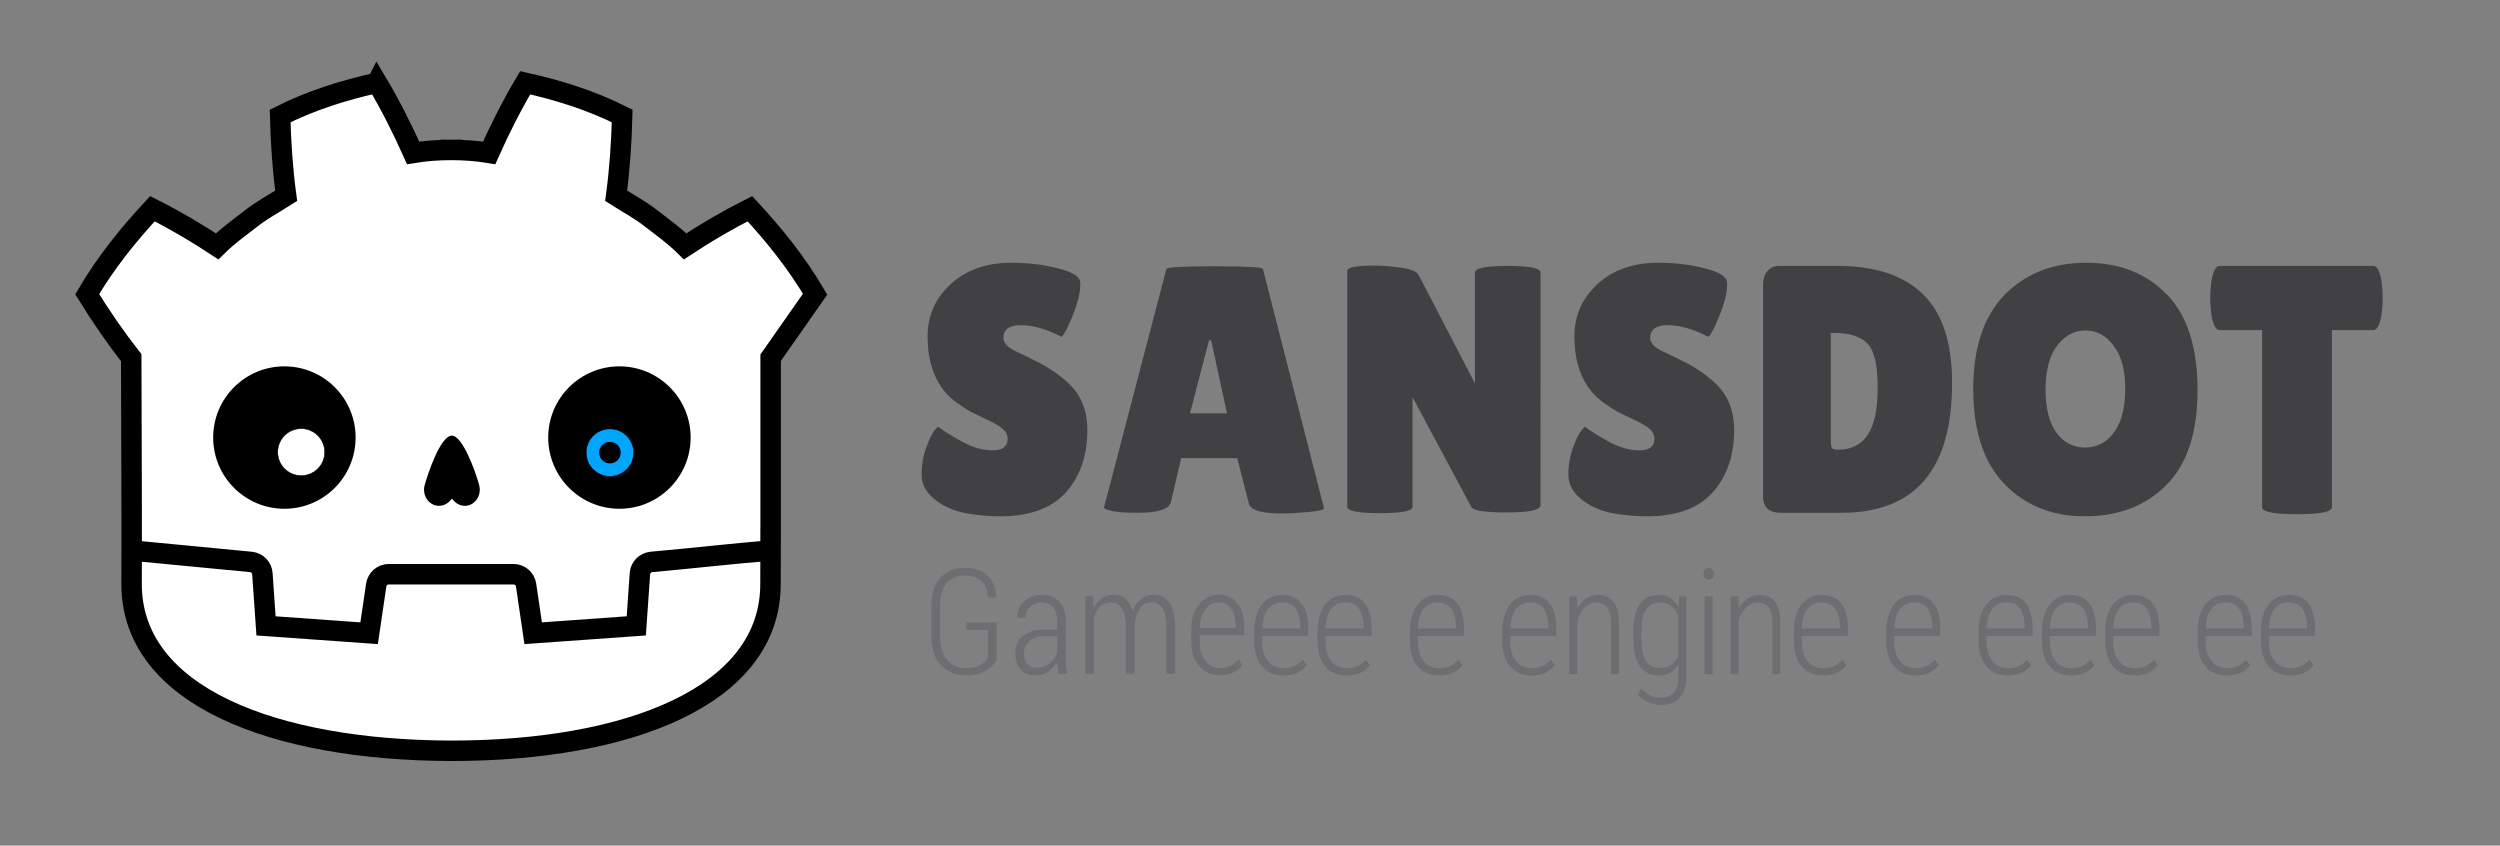 <?xml version="1.0" encoding="UTF-8" standalone="no"?>
<svg
   width="1224"
   height="414"
   version="1.1"
   id="svg11"
   sodipodi:docname="sans full logo.svg"
   inkscape:version="1.3.2 (091e20ef0f, 2023-11-25, custom)"
   xmlns:inkscape="http://www.inkscape.org/namespaces/inkscape"
   xmlns:sodipodi="http://sodipodi.sourceforge.net/DTD/sodipodi-0.dtd"
   xmlns="http://www.w3.org/2000/svg"
   xmlns:svg="http://www.w3.org/2000/svg">
  <rect width="100%" height="100%" fill="#808080" stroke="none"/>
  <path
     style="-inkscape-font-specification:'Lilita One';fill:#414042;stroke-width:8.993;stroke-linejoin:bevel;stroke-dashoffset:18.747"
     d="m 459.329,208.932 q 3.281,2.59 11.223,7.079 8.115,4.489 15.367,4.489 7.425,0 7.425,-5.698 0,-2.59 -2.072,-4.489 -2.072,-2.072 -7.597,-4.662 -5.525,-2.59 -8.288,-3.971 -2.763,-1.554 -7.425,-4.835 -4.489,-3.453 -6.907,-7.079 -6.907,-9.842 -6.907,-25.037 0,-15.195 11.223,-25.555 11.396,-10.533 29.699,-10.533 12.432,0 22.965,2.763 10.533,2.59 10.878,6.907 0,0.518 0,1.036 0,6.043 -3.799,15.367 -3.799,9.151 -5.353,10.187 -11.051,-5.698 -19.857,-5.698 -8.633,0 -8.633,6.216 0,3.799 6.389,6.734 1.381,0.691 3.971,1.899 2.59,1.209 5.871,2.935 3.453,1.554 7.252,4.144 3.971,2.417 8.461,6.561 9.151,8.633 9.151,22.792 0,18.475 -10.187,30.217 -10.187,11.741 -31.425,12.087 -10.36,0 -18.821,-1.727 -8.288,-1.727 -14.504,-6.734 -6.216,-5.007 -6.216,-12.087 0,-7.079 2.59,-13.986 2.59,-7.079 5.525,-9.324 z m 168.349,42.476 q -15.022,0 -16.231,-4.835 l -5.698,-22.274 h -27.454 l -5.007,21.411 q -1.036,5.353 -16.576,5.353 -8.288,0 -12.259,-0.863 -3.971,-1.036 -3.971,-1.554 l 30.562,-116.895 q 0,-1.381 23.655,-1.381 23.655,0 23.655,1.381 l 29.871,117.068 q 0,1.209 -7.943,1.899 -7.943,0.691 -12.605,0.691 z m -45.066,-49.037 h 18.13 l -7.77,-35.742 h -1.036 z m 171.63,44.893 q 0,3.626 -16.231,3.626 -16.231,0 -17.612,-2.59 l -28.835,-53.872 v 53.699 q 0,3.108 -16.058,3.108 -15.885,0 -15.885,-3.108 V 132.613 q 0,-2.59 13.641,-2.59 5.353,0 12.432,1.036 7.252,0.863 8.806,3.453 l 27.627,53.181 v -54.217 q 0,-3.281 16.058,-3.281 16.058,0 16.058,3.281 z m 21.756,-38.332 q 3.281,2.59 11.223,7.079 8.115,4.489 15.367,4.489 7.425,0 7.425,-5.698 0,-2.59 -2.072,-4.489 -2.072,-2.072 -7.597,-4.662 -5.525,-2.59 -8.288,-3.971 -2.763,-1.554 -7.425,-4.835 -4.489,-3.453 -6.907,-7.079 -6.907,-9.842 -6.907,-25.037 0,-15.195 11.223,-25.555 11.396,-10.533 29.699,-10.533 12.432,0 22.965,2.763 10.533,2.59 10.878,6.907 0,0.518 0,1.036 0,6.043 -3.799,15.367 -3.799,9.151 -5.353,10.187 -11.051,-5.698 -19.857,-5.698 -8.633,0 -8.633,6.216 0,3.799 6.389,6.734 1.381,0.691 3.971,1.899 2.59,1.209 5.871,2.935 3.453,1.554 7.252,4.144 3.971,2.417 8.461,6.561 9.151,8.633 9.151,22.792 0,18.475 -10.187,30.217 -10.187,11.741 -31.425,12.087 -10.36,0 -18.821,-1.727 -8.288,-1.727 -14.504,-6.734 -6.216,-5.007 -6.216,-12.087 0,-7.079 2.59,-13.986 2.59,-7.079 5.525,-9.324 z m 87.196,34.188 v -103.6 q 0,-4.317 2.072,-6.734 2.245,-2.59 5.698,-2.59 h 28.835 q 27.454,0 41.613,13.813 14.331,13.813 14.331,43.512 0,63.541 -54.217,63.541 h -29.526 q -8.806,0 -8.806,-7.943 z m 33.152,-80.117 v 51.627 q 0,3.626 0.518,4.662 0.518,0.863 3.108,0.863 9.497,0 14.331,-7.079 5.007,-7.079 5.007,-23.483 0,-16.576 -5.18,-21.583 -5.007,-5.007 -16.058,-5.007 z m 124.492,89.786 q -24.173,0 -39.541,-15.885 -15.195,-15.885 -15.195,-46.274 0,-30.562 15.367,-46.274 15.54,-15.713 39.886,-15.713 24.518,0 39.541,15.54 15.022,15.367 15.022,46.792 0,31.253 -15.367,46.62 -15.367,15.195 -39.713,15.195 z m 0.173,-90.995 q -8.288,0 -13.986,7.597 -5.525,7.597 -5.525,21.411 0,13.641 5.353,21.065 5.353,7.252 13.986,7.252 8.806,0 14.159,-7.425 5.525,-7.425 5.525,-21.238 0,-13.813 -5.698,-21.238 -5.525,-7.425 -13.813,-7.425 z m 120.693,86.506 q 0,3.453 -17.094,3.453 -17.094,0 -17.094,-3.453 v -86.678 h -20.72 q -2.935,0 -4.144,-7.943 -0.518,-3.799 -0.518,-7.77 0,-3.971 0.518,-7.77 1.209,-7.943 4.144,-7.943 h 75.11 q 2.935,0 4.144,7.943 0.518,3.799 0.518,7.77 0,3.971 -0.518,7.77 -1.209,7.943 -4.144,7.943 h -20.202 z"
     id="text1"
     aria-label="SANSDOT" />
  <defs
     id="defs11" />
  <sodipodi:namedview
     id="namedview11"
     pagecolor="#ffffff"
     bordercolor="#999999"
     borderopacity="1"
     inkscape:showpageshadow="2"
     inkscape:pageopacity="0"
     inkscape:pagecheckerboard="true"
     inkscape:deskcolor="#d1d1d1"
     inkscape:zoom="0.82035435"
     inkscape:cx="744.1906"
     inkscape:cy="247.45404"
     inkscape:window-width="1920"
     inkscape:window-height="1012"
     inkscape:window-x="0"
     inkscape:window-y="0"
     inkscape:window-maximized="1"
     inkscape:current-layer="svg11" />
  <path
     id="path4"
     d="M 472.322 278.047 C 467.385 278.047 463.432 279.656 460.482 282.826 C 457.524 286.021 456.051 290.6 456.051 296.57 L 456.051 311.783 C 456.051 317.885 457.614 322.562 460.736 325.805 C 463.871 329.075 467.999 330.691 473.131 330.691 C 477.02 330.691 480.222 329.892 482.742 328.285 C 485.266 326.687 486.99 324.922 487.93 322.996 L 487.93 304.746 L 473.057 304.746 L 473.057 308.449 L 483.676 308.449 L 483.676 321.777 C 482.994 323.267 481.789 324.525 480.051 325.553 C 478.321 326.597 476.007 327.105 473.131 327.105 C 469.189 327.105 466.068 325.807 463.752 323.215 C 461.435 320.602 460.276 316.807 460.275 311.832 L 460.275 296.531 C 460.275 291.733 461.348 288.08 463.498 285.562 C 465.653 283.036 468.602 281.777 472.322 281.777 C 475.997 281.777 478.781 282.719 480.652 284.58 C 482.534 286.458 483.534 289.118 483.674 292.561 L 487.613 292.561 L 487.68 292.359 C 487.559 287.865 486.172 284.347 483.533 281.828 C 480.885 279.317 477.146 278.047 472.322 278.047 z M 836.584 278.137 C 835.764 278.137 835.131 278.418 834.686 278.98 C 834.24 279.543 834.018 280.223 834.018 281.02 C 834.018 281.816 834.24 282.496 834.686 283.059 C 835.131 283.598 835.764 283.867 836.584 283.867 C 837.404 283.867 838.037 283.598 838.482 283.059 C 838.951 282.496 839.186 281.816 839.186 281.02 C 839.186 280.223 838.951 279.543 838.482 278.98 C 838.037 278.418 837.404 278.137 836.584 278.137 z M 545.34 291.152 C 543.089 291.152 541.13 291.723 539.465 292.863 C 537.806 294.02 536.467 295.648 535.467 297.76 L 535.107 291.859 L 531.383 291.857 L 531.383 329.871 L 535.602 329.871 L 535.602 302.504 C 536.186 300.161 537.149 298.314 538.502 296.965 C 539.847 295.622 541.641 294.945 543.859 294.945 C 546.179 294.945 547.986 295.911 549.285 297.857 C 550.591 299.804 551.23 303.061 551.23 307.615 L 551.23 329.873 L 555.455 329.873 L 555.455 306.014 C 555.763 302.823 556.611 300.18 557.986 298.068 C 559.369 295.956 561.292 294.918 563.754 294.918 C 566.093 294.918 567.901 295.87 569.162 297.76 C 570.417 299.648 571.062 302.931 571.062 307.594 L 571.062 329.873 L 575.309 329.873 L 575.309 307.666 C 575.309 302.058 574.392 297.906 572.551 295.201 C 570.719 292.501 568.13 291.152 564.795 291.152 C 562.377 291.152 560.286 291.874 558.564 293.324 C 556.842 294.771 555.516 296.77 554.578 299.299 C 553.846 296.559 552.695 294.519 551.133 293.172 C 549.571 291.82 547.636 291.152 545.34 291.152 z M 596.564 291.158 C 592.881 291.158 589.739 292.741 587.123 295.908 C 584.514 299.089 583.211 303.091 583.211 307.889 L 583.211 314.201 C 583.212 318.99 584.511 322.921 587.107 325.994 C 589.711 329.072 593.063 330.615 597.162 330.615 L 597.16 330.613 C 599.711 330.613 601.902 330.171 603.713 329.303 C 605.529 328.431 607.014 327.253 608.162 325.797 L 606.434 322.807 C 605.395 324.131 604.07 325.203 602.557 325.939 C 601.049 326.661 599.237 327.027 597.16 327.027 C 594.168 327.027 591.782 325.811 590.025 323.361 C 588.272 320.915 587.391 317.852 587.391 314.172 L 587.391 311.01 L 609.146 311.01 L 609.146 306.84 C 609.147 302.055 608.043 298.242 605.834 295.404 C 603.632 292.571 600.547 291.158 596.564 291.158 z M 510.049 291.246 C 506.491 291.246 503.566 292.36 501.287 294.6 C 498.999 296.846 497.915 299.378 498.025 302.244 L 498.096 302.451 L 502.039 302.486 C 502.039 300.373 502.767 298.598 504.23 297.148 C 505.699 295.688 507.57 294.967 509.838 294.967 C 512.275 294.967 514.164 295.732 515.539 297.242 C 516.885 298.771 517.57 300.886 517.57 303.572 L 517.57 308.244 L 510.928 308.244 C 506.688 308.244 503.318 309.295 500.838 311.393 C 498.355 313.491 497.117 316.317 497.117 319.84 C 497.117 323.176 497.98 325.815 499.682 327.775 C 501.395 329.727 503.814 330.703 506.961 330.703 C 509.211 330.703 511.254 330.091 513.09 328.855 C 514.909 327.645 516.439 326.048 517.572 324.18 C 517.572 325.036 517.623 325.892 517.723 326.742 C 517.865 327.82 518.023 328.895 518.201 329.967 L 522.594 329.967 C 522.291 328.741 522.081 327.495 521.967 326.238 C 521.848 324.979 521.783 323.661 521.783 322.303 L 521.783 303.656 C 521.782 299.668 520.706 296.599 518.557 294.447 C 516.395 292.316 513.566 291.246 510.049 291.246 z M 627.771 291.285 C 623.506 291.285 620.154 292.879 617.717 296.066 C 615.279 299.23 614.061 303.602 614.061 309.18 L 614.061 313.82 C 614.107 319.234 615.396 323.406 617.928 326.336 C 620.459 329.266 623.963 330.73 628.439 330.73 C 633.502 330.73 637.275 329.031 639.76 325.633 L 637.721 323.031 C 635.4 325.773 632.365 327.145 628.615 327.145 C 625.217 327.145 622.58 325.961 620.705 323.594 C 618.854 321.227 617.928 317.863 617.928 313.504 L 617.928 311.359 L 640.533 311.359 L 640.533 307.703 C 640.486 302.148 639.373 298.023 637.193 295.328 C 635.037 292.633 631.896 291.285 627.771 291.285 z M 658.773 291.285 C 654.508 291.285 651.156 292.879 648.719 296.066 C 646.281 299.23 645.062 303.602 645.062 309.18 L 645.062 313.82 C 645.109 319.234 646.398 323.406 648.93 326.336 C 651.461 329.266 654.965 330.73 659.441 330.73 C 664.504 330.73 668.277 329.031 670.762 325.633 L 668.723 323.031 C 666.402 325.773 663.367 327.145 659.617 327.145 C 656.219 327.145 653.582 325.961 651.707 323.594 C 649.855 321.227 648.93 317.863 648.93 313.504 L 648.93 311.359 L 671.535 311.359 L 671.535 307.703 C 671.488 302.148 670.375 298.023 668.195 295.328 C 666.039 292.633 662.898 291.285 658.773 291.285 z M 704.006 291.285 C 699.74 291.285 696.389 292.879 693.951 296.066 C 691.514 299.23 690.295 303.602 690.295 309.18 L 690.295 313.82 C 690.342 319.234 691.631 323.406 694.162 326.336 C 696.693 329.266 700.197 330.73 704.674 330.73 C 709.736 330.73 713.51 329.031 715.994 325.633 L 713.955 323.031 C 711.635 325.773 708.6 327.145 704.85 327.145 C 701.451 327.145 698.814 325.961 696.939 323.594 C 695.088 321.227 694.162 317.863 694.162 313.504 L 694.162 311.359 L 716.768 311.359 L 716.768 307.703 C 716.721 302.148 715.607 298.023 713.428 295.328 C 711.271 292.633 708.131 291.285 704.006 291.285 z M 749.24 291.285 C 744.975 291.285 741.623 292.879 739.186 296.066 C 736.748 299.23 735.529 303.602 735.529 309.18 L 735.529 313.82 C 735.576 319.234 736.865 323.406 739.396 326.336 C 741.928 329.266 745.432 330.73 749.908 330.73 C 754.971 330.73 758.744 329.031 761.229 325.633 L 759.189 323.031 C 756.869 325.773 753.834 327.145 750.084 327.145 C 746.686 327.145 744.049 325.961 742.174 323.594 C 740.322 321.227 739.396 317.863 739.396 313.504 L 739.396 311.359 L 762.002 311.359 L 762.002 307.703 C 761.955 302.148 760.842 298.023 758.662 295.328 C 756.506 292.633 753.365 291.285 749.24 291.285 z M 782.455 291.285 C 780.229 291.285 778.236 291.895 776.479 293.113 C 774.744 294.332 773.314 295.973 772.189 298.035 L 772.084 291.988 L 768.357 291.988 L 768.357 330.027 L 772.26 330.027 L 772.26 303.625 C 773.104 300.953 774.334 298.855 775.951 297.332 C 777.592 295.785 779.432 295.012 781.471 295.012 C 783.979 295.012 785.818 295.82 786.99 297.438 C 788.162 299.055 788.76 301.562 788.783 304.961 L 788.783 330.027 L 792.65 330.027 L 792.65 304.539 C 792.486 295.703 789.088 291.285 782.455 291.285 z M 812.086 291.285 C 807.961 291.285 804.867 292.785 802.805 295.785 C 800.742 298.762 799.711 303.25 799.711 309.25 L 799.711 313.363 C 799.781 318.988 800.859 323.289 802.945 326.266 C 805.055 329.242 808.09 330.73 812.051 330.73 C 816.387 330.73 819.621 328.914 821.754 325.281 L 821.754 331.328 C 821.73 334.773 820.992 337.34 819.539 339.027 C 818.109 340.715 815.812 341.559 812.648 341.559 C 809.227 341.559 806.215 340.07 803.613 337.094 L 801.785 339.906 C 802.887 341.383 804.492 342.625 806.602 343.633 C 808.734 344.664 810.844 345.18 812.93 345.18 C 817.078 345.18 820.23 343.984 822.387 341.594 C 824.566 339.203 825.668 335.711 825.691 331.117 L 825.691 291.988 L 822.07 291.988 L 821.859 297.297 C 819.727 293.289 816.469 291.285 812.086 291.285 z M 861.469 291.285 C 859.242 291.285 857.25 291.895 855.492 293.113 C 853.758 294.332 852.328 295.973 851.203 298.035 L 851.098 291.988 L 847.371 291.988 L 847.371 330.027 L 851.273 330.027 L 851.273 303.625 C 852.117 300.953 853.348 298.855 854.965 297.332 C 856.605 295.785 858.445 295.012 860.484 295.012 C 862.992 295.012 864.832 295.82 866.004 297.438 C 867.176 299.055 867.773 301.562 867.797 304.961 L 867.797 330.027 L 871.664 330.027 L 871.664 304.539 C 871.5 295.703 868.102 291.285 861.469 291.285 z M 891.977 291.285 C 887.711 291.285 884.359 292.879 881.922 296.066 C 879.484 299.23 878.266 303.602 878.266 309.18 L 878.266 313.82 C 878.312 319.234 879.602 323.406 882.133 326.336 C 884.664 329.266 888.168 330.73 892.645 330.73 C 897.707 330.73 901.48 329.031 903.965 325.633 L 901.926 323.031 C 899.605 325.773 896.57 327.145 892.82 327.145 C 889.422 327.145 886.785 325.961 884.91 323.594 C 883.059 321.227 882.133 317.863 882.133 313.504 L 882.133 311.359 L 904.738 311.359 L 904.738 307.703 C 904.691 302.148 903.578 298.023 901.398 295.328 C 899.242 292.633 896.102 291.285 891.977 291.285 z M 937.211 291.285 C 932.945 291.285 929.594 292.879 927.156 296.066 C 924.719 299.23 923.5 303.602 923.5 309.18 L 923.5 313.82 C 923.547 319.234 924.836 323.406 927.367 326.336 C 929.898 329.266 933.402 330.73 937.879 330.73 C 942.941 330.73 946.715 329.031 949.199 325.633 L 947.16 323.031 C 944.84 325.773 941.805 327.145 938.055 327.145 C 934.656 327.145 932.02 325.961 930.145 323.594 C 928.293 321.227 927.367 317.863 927.367 313.504 L 927.367 311.359 L 949.973 311.359 L 949.973 307.703 C 949.926 302.148 948.812 298.023 946.633 295.328 C 944.477 292.633 941.336 291.285 937.211 291.285 z M 982.443 291.285 C 978.178 291.285 974.826 292.879 972.389 296.066 C 969.951 299.23 968.732 303.602 968.732 309.18 L 968.732 313.82 C 968.779 319.234 970.068 323.406 972.6 326.336 C 975.131 329.266 978.635 330.73 983.111 330.73 C 988.174 330.73 991.947 329.031 994.432 325.633 L 992.393 323.031 C 990.072 325.773 987.037 327.145 983.287 327.145 C 979.889 327.145 977.252 325.961 975.377 323.594 C 973.525 321.227 972.6 317.863 972.6 313.504 L 972.6 311.359 L 995.205 311.359 L 995.205 307.703 C 995.158 302.148 994.045 298.023 991.865 295.328 C 989.709 292.633 986.568 291.285 982.443 291.285 z M 1013.445 291.285 C 1009.18 291.285 1005.828 292.879 1003.391 296.066 C 1000.953 299.23 999.734 303.602 999.734 309.18 L 999.734 313.82 C 999.781 319.234 1001.07 323.406 1003.602 326.336 C 1006.133 329.266 1009.637 330.73 1014.113 330.73 C 1019.176 330.73 1022.949 329.031 1025.434 325.633 L 1023.394 323.031 C 1021.074 325.773 1018.039 327.145 1014.289 327.145 C 1010.891 327.145 1008.254 325.961 1006.379 323.594 C 1004.527 321.227 1003.602 317.863 1003.602 313.504 L 1003.602 311.359 L 1026.207 311.359 L 1026.207 307.703 C 1026.16 302.148 1025.047 298.023 1022.867 295.328 C 1020.711 292.633 1017.57 291.285 1013.445 291.285 z M 1044.447 291.285 C 1040.182 291.285 1036.83 292.879 1034.393 296.066 C 1031.955 299.23 1030.736 303.602 1030.736 309.18 L 1030.736 313.82 C 1030.783 319.234 1032.072 323.406 1034.603 326.336 C 1037.135 329.266 1040.639 330.73 1045.115 330.73 C 1050.178 330.73 1053.951 329.031 1056.436 325.633 L 1054.397 323.031 C 1052.076 325.773 1049.041 327.145 1045.291 327.145 C 1041.893 327.145 1039.256 325.961 1037.381 323.594 C 1035.529 321.227 1034.603 317.863 1034.603 313.504 L 1034.603 311.359 L 1057.209 311.359 L 1057.209 307.703 C 1057.162 302.148 1056.049 298.023 1053.869 295.328 C 1051.713 292.633 1048.572 291.285 1044.447 291.285 z M 1089.68 291.285 C 1085.414 291.285 1082.062 292.879 1079.625 296.066 C 1077.188 299.23 1075.969 303.602 1075.969 309.18 L 1075.969 313.82 C 1076.016 319.234 1077.305 323.406 1079.836 326.336 C 1082.367 329.266 1085.871 330.73 1090.348 330.73 C 1095.41 330.73 1099.184 329.031 1101.668 325.633 L 1099.629 323.031 C 1097.309 325.773 1094.273 327.145 1090.523 327.145 C 1087.125 327.145 1084.488 325.961 1082.613 323.594 C 1080.762 321.227 1079.836 317.863 1079.836 313.504 L 1079.836 311.359 L 1102.441 311.359 L 1102.441 307.703 C 1102.395 302.148 1101.281 298.023 1099.102 295.328 C 1096.945 292.633 1093.805 291.285 1089.68 291.285 z M 1120.682 291.285 C 1116.416 291.285 1113.064 292.879 1110.627 296.066 C 1108.189 299.23 1106.971 303.602 1106.971 309.18 L 1106.971 313.82 C 1107.018 319.234 1108.307 323.406 1110.838 326.336 C 1113.369 329.266 1116.873 330.73 1121.35 330.73 C 1126.412 330.73 1130.186 329.031 1132.67 325.633 L 1130.631 323.031 C 1128.311 325.773 1125.275 327.145 1121.525 327.145 C 1118.127 327.145 1115.49 325.961 1113.615 323.594 C 1111.764 321.227 1110.838 317.863 1110.838 313.504 L 1110.838 311.359 L 1133.443 311.359 L 1133.443 307.703 C 1133.397 302.148 1132.283 298.023 1130.103 295.328 C 1127.947 292.633 1124.807 291.285 1120.682 291.285 z M 834.58 291.988 L 834.58 330.027 L 838.518 330.027 L 838.518 291.988 L 834.58 291.988 z M 596.564 294.881 C 599.188 294.881 601.237 295.907 602.719 297.982 C 604.193 300.054 604.928 302.668 604.928 305.805 L 604.928 307.432 L 587.391 307.432 C 587.462 303.886 588.342 300.907 590.047 298.492 C 591.748 296.084 593.92 294.881 596.564 294.881 z M 627.771 294.941 C 633.49 294.941 636.443 298.855 636.631 306.684 L 636.631 307.703 L 617.963 307.703 C 618.127 303.531 619.029 300.367 620.67 298.211 C 622.334 296.031 624.701 294.941 627.771 294.941 z M 658.773 294.941 C 664.492 294.941 667.445 298.855 667.633 306.684 L 667.633 307.703 L 648.965 307.703 C 649.129 303.531 650.031 300.367 651.672 298.211 C 653.336 296.031 655.703 294.941 658.773 294.941 z M 704.006 294.941 C 709.725 294.941 712.678 298.855 712.865 306.684 L 712.865 307.703 L 694.197 307.703 C 694.361 303.531 695.264 300.367 696.904 298.211 C 698.568 296.031 700.936 294.941 704.006 294.941 z M 749.24 294.941 C 754.959 294.941 757.912 298.855 758.1 306.684 L 758.1 307.703 L 739.432 307.703 C 739.596 303.531 740.498 300.367 742.139 298.211 C 743.803 296.031 746.17 294.941 749.24 294.941 z M 891.977 294.941 C 897.695 294.941 900.648 298.855 900.836 306.684 L 900.836 307.703 L 882.168 307.703 C 882.332 303.531 883.234 300.367 884.875 298.211 C 886.539 296.031 888.906 294.941 891.977 294.941 z M 937.211 294.941 C 942.93 294.941 945.883 298.855 946.07 306.684 L 946.07 307.703 L 927.402 307.703 C 927.566 303.531 928.469 300.367 930.109 298.211 C 931.773 296.031 934.141 294.941 937.211 294.941 z M 982.443 294.941 C 988.162 294.941 991.115 298.855 991.303 306.684 L 991.303 307.703 L 972.635 307.703 C 972.799 303.531 973.701 300.367 975.342 298.211 C 977.006 296.031 979.373 294.941 982.443 294.941 z M 1013.445 294.941 C 1019.164 294.941 1022.117 298.855 1022.305 306.684 L 1022.305 307.703 L 1003.637 307.703 C 1003.801 303.531 1004.703 300.367 1006.344 298.211 C 1008.008 296.031 1010.375 294.941 1013.445 294.941 z M 1044.447 294.941 C 1050.166 294.941 1053.119 298.855 1053.307 306.684 L 1053.307 307.703 L 1034.639 307.703 C 1034.803 303.531 1035.705 300.367 1037.346 298.211 C 1039.01 296.031 1041.377 294.941 1044.447 294.941 z M 1089.68 294.941 C 1095.399 294.941 1098.352 298.855 1098.539 306.684 L 1098.539 307.703 L 1079.871 307.703 C 1080.035 303.531 1080.938 300.367 1082.578 298.211 C 1084.242 296.031 1086.609 294.941 1089.68 294.941 z M 1120.682 294.941 C 1126.4 294.941 1129.353 298.855 1129.541 306.684 L 1129.541 307.703 L 1110.873 307.703 C 1111.037 303.531 1111.939 300.367 1113.58 298.211 C 1115.244 296.031 1117.611 294.941 1120.682 294.941 z M 812.895 295.047 C 817.043 295.047 819.996 297.215 821.754 301.551 L 821.754 320.992 C 820.02 325 817.043 327.004 812.824 327.004 C 809.66 327.004 807.34 325.855 805.863 323.559 C 804.387 321.262 803.648 317.676 803.648 312.801 L 803.648 309.004 C 803.672 304.246 804.422 300.73 805.898 298.457 C 807.375 296.184 809.707 295.047 812.895 295.047 z M 510.814 311.52 L 517.57 311.52 L 517.57 319.742 C 516.814 321.825 515.539 323.536 513.719 324.889 C 511.903 326.238 509.822 326.898 507.486 326.898 C 505.543 326.898 504.033 326.268 502.953 324.979 C 501.871 323.694 501.338 322.028 501.338 319.998 C 501.338 317.598 502.194 315.578 503.92 313.961 C 505.644 312.333 507.941 311.52 510.814 311.52 z "
     style="fill:#6d6e71;fill-opacity:1" />
  <g
     id="g12"
     transform="matrix(0.384,0,0,0.384,-31.419,141.355)"
     style="display:inline">
    <g
       id="g82-3"
       transform="matrix(4.163,0,0,-4.163,249.701,87.964)"
       style="fill:#ffffff;stroke:#000000;stroke-width:2.402;stroke-dasharray:none">
      <path
         id="path84-6"
         style="fill:#ffffff;fill-opacity:1;fill-rule:nonzero;stroke:#000000;stroke-width:6.264;stroke-dasharray:none"
         d="M 75.173,84.205 C 64.989,81.941 54.915,78.789 45.47,74.035 45.686,65.695 46.226,57.704 47.319,49.587 43.651,47.237 39.795,45.22 36.369,42.469 32.888,39.791 29.334,37.23 26.182,34.098 19.885,38.263 13.22,42.176 6.354,45.631 -1.047,37.666 -7.968,29.07 -13.621,19.45 -9.368,12.57 -4.928,6.12 -0.134,-2.9471776e-4 L 4.0208254e-4,-47.514 v -6.035 -5.492 C 12.175,-60.18 24.347,-61.373 36.519,-62.546 c 1.896,-0.183 3.382,-1.709 3.514,-3.609 l 1.116,-15.978 31.574,-2.252 2.175,14.747 c 0.282,1.912 1.922,3.329 3.856,3.329 h 38.188 c 1.933,0 3.573,-1.417 3.855,-3.329 l 2.175,-14.747 31.575,2.252 1.115,15.978 c 0.133,1.9 1.618,3.425 3.514,3.609 12.175,1.084 24.325,2.479 36.504,3.505 v 4.711 l 0.015,0.005 V -2.9471776e-4 L 209.316,19.45 c -5.651,9.62 -12.575,18.216 -19.976,26.181 -6.864,-3.455 -13.531,-7.368 -19.828,-11.533 -3.151,3.132 -6.7,5.694 -10.186,8.372 -3.425,2.751 -7.285,4.768 -10.946,7.118 1.09,8.117 1.629,16.108 1.846,24.448 -9.446,4.754 -19.519,7.906 -29.708,10.17 -4.068,-6.837 -7.788,-14.242 -11.028,-21.48 -3.842,0.642 -7.702,0.88 -11.567,0.926 v 0.006 c -0.027,0 -0.052,-0.006 -0.075,-0.006 -0.024,0 -0.049,0.006 -0.073,0.006 v -0.006 c -3.872,-0.046 -7.728,-0.284 -11.571,-0.926 -3.238,7.238 -6.956,14.643 -11.03,21.48 z M 4.0208254e-4,-59.041 C 0.015,-62.539 -0.027,-68.542 -0.027,-69.305 c 0,-34.374 43.606,-50.895 97.782,-51.085 h 0.066 0.066 c 54.176,0 97.767,16.711 97.767,51.085 0,0.777 0.011,6.764 0.026,10.264"
         sodipodi:nodetypes="ccccccccccccccccsscccccccccccccccccccscccccscccscc" />
    </g>
    <path
       d="m 780.8,189.748 c 0,50.168 40.648,90.807 90.807,90.807 50.122,0 90.778,-40.64 90.778,-90.807 0,-50.134 -40.656,-90.753 -90.778,-90.753 -50.159,0 -90.807,40.619 -90.807,90.753"
       style="fill:#000000;fill-opacity:1;fill-rule:nonzero;stroke:none;stroke-width:1.333"
       id="path104-7"
       inkscape:connector-curvature="0"
       sodipodi:nodetypes="csssc" />
    <g
       id="g86-7"
       transform="matrix(4.163,0,0,-4.163,930.084,381.32)"
       style="fill:#ffffff;stroke:#000000;stroke-width:2.402;stroke-dasharray:none" />
    <g
       id="g90-3"
       transform="matrix(4.163,0,0,-4.163,535.227,189.748)"
       style="fill:#000000;stroke-width:0.32">
      <path
         d="m 0,0 c 0,-12.052 -9.765,-21.815 -21.813,-21.815 -12.042,0 -21.81,9.763 -21.81,21.815 0,12.044 9.768,21.802 21.81,21.802 C -9.765,21.802 0,12.044 0,0"
         style="fill:#000000;fill-opacity:1;fill-rule:nonzero;stroke:none;stroke-width:0.32"
         id="path92-5"
         inkscape:connector-curvature="0" />
    </g>
    <g
       id="g94-6"
       transform="matrix(4.163,0,0,-4.163,517.042,192.197)"
       style="fill:#000000;stroke:#000000;stroke-width:0.32">
      <path
         d="m -5.092,-3.881 c 0,-3.977 -3.223,-7.2 -7.203,-7.2 -3.978,0 -7.203,3.223 -7.203,7.2 0,3.977 3.225,7.203 7.203,7.203 3.98,0 7.203,-3.226 7.203,-7.203"
         style="fill:#ffffff;fill-opacity:1;fill-rule:nonzero;stroke:#000000;stroke-width:0.159"
         id="path96-2"
         inkscape:connector-curvature="0" />
    </g>
    <g
       id="g106-0"
       transform="matrix(2.092,0,0,-2.092,829.19,208.975)"
       style="fill:#00a6fe;fill-opacity:1;stroke:#000000;stroke-width:0.32">
      <path
         d="m 0,0 c 0,-7.994 6.477,-14.473 14.471,-14.473 8.002,0 14.479,6.479 14.479,14.473 0,7.994 -6.477,14.479 -14.479,14.479 C 6.477,14.479 0,7.994 0,0"
         style="fill:#00a6fe;fill-opacity:1;fill-rule:nonzero;stroke:#000000;stroke-width:0.32"
         id="path108-9"
         inkscape:connector-curvature="0" />
    </g>
    <path
       d="m 845.703,208.964 c 0,7.607 6.164,13.77 13.77,13.77 7.6,0 13.765,-6.162 13.765,-13.77 0,-7.602 -6.165,-13.761 -13.765,-13.761 -7.606,0 -13.77,6.159 -13.77,13.761"
       style="fill:#000000;fill-opacity:1;fill-rule:nonzero;stroke:none;stroke-width:0.202"
       id="path104-7-5"
       inkscape:connector-curvature="0"
       sodipodi:nodetypes="csssc" />
    <g
       id="g2"
       transform="translate(132.116,-435.923)"
       style="fill:#000000;stroke-width:0;stroke-dasharray:none">
      <g
         id="g98-9"
         transform="matrix(5.611,1.218,0.883,-4.068,503.293,723.179)"
         style="fill:#000000;stroke-width:0;stroke-dasharray:none">
        <path
           id="path100-1"
           style="fill:#000000;fill-opacity:1;fill-rule:nonzero;stroke:none;stroke-width:0;stroke-dasharray:none"
           d="M 0.138,24.611 C -2.364,23.861 -3.317,11.132 -3.426,8.007 -3.529,5.058 -1.892,2.66 0.002,2.66 c 1.383,0 2.574,1.281 3.117,3.122 C 4.165,4.417 5.634,3.932 6.893,4.724 8.616,5.807 9.385,8.925 8.405,11.55 6.895,15.593 2.446,25.302 0.138,24.611 Z"
           sodipodi:nodetypes="ssscsss" />
      </g>
      <g
         id="g98-9-7"
         transform="matrix(-5.611,1.218,-0.883,-4.068,548.5,723.179)"
         style="fill:#000000;stroke-width:0;stroke-dasharray:none" />
    </g>
    <g
       fill="#414042"
       transform="matrix(0.363,0,0,0.363,30.492,21.054)"
       id="g11" />
  </g>
  <g
     inkscape:groupmode="layer"
     id="layer1"
     inkscape:label="Layer 1" />
</svg>
